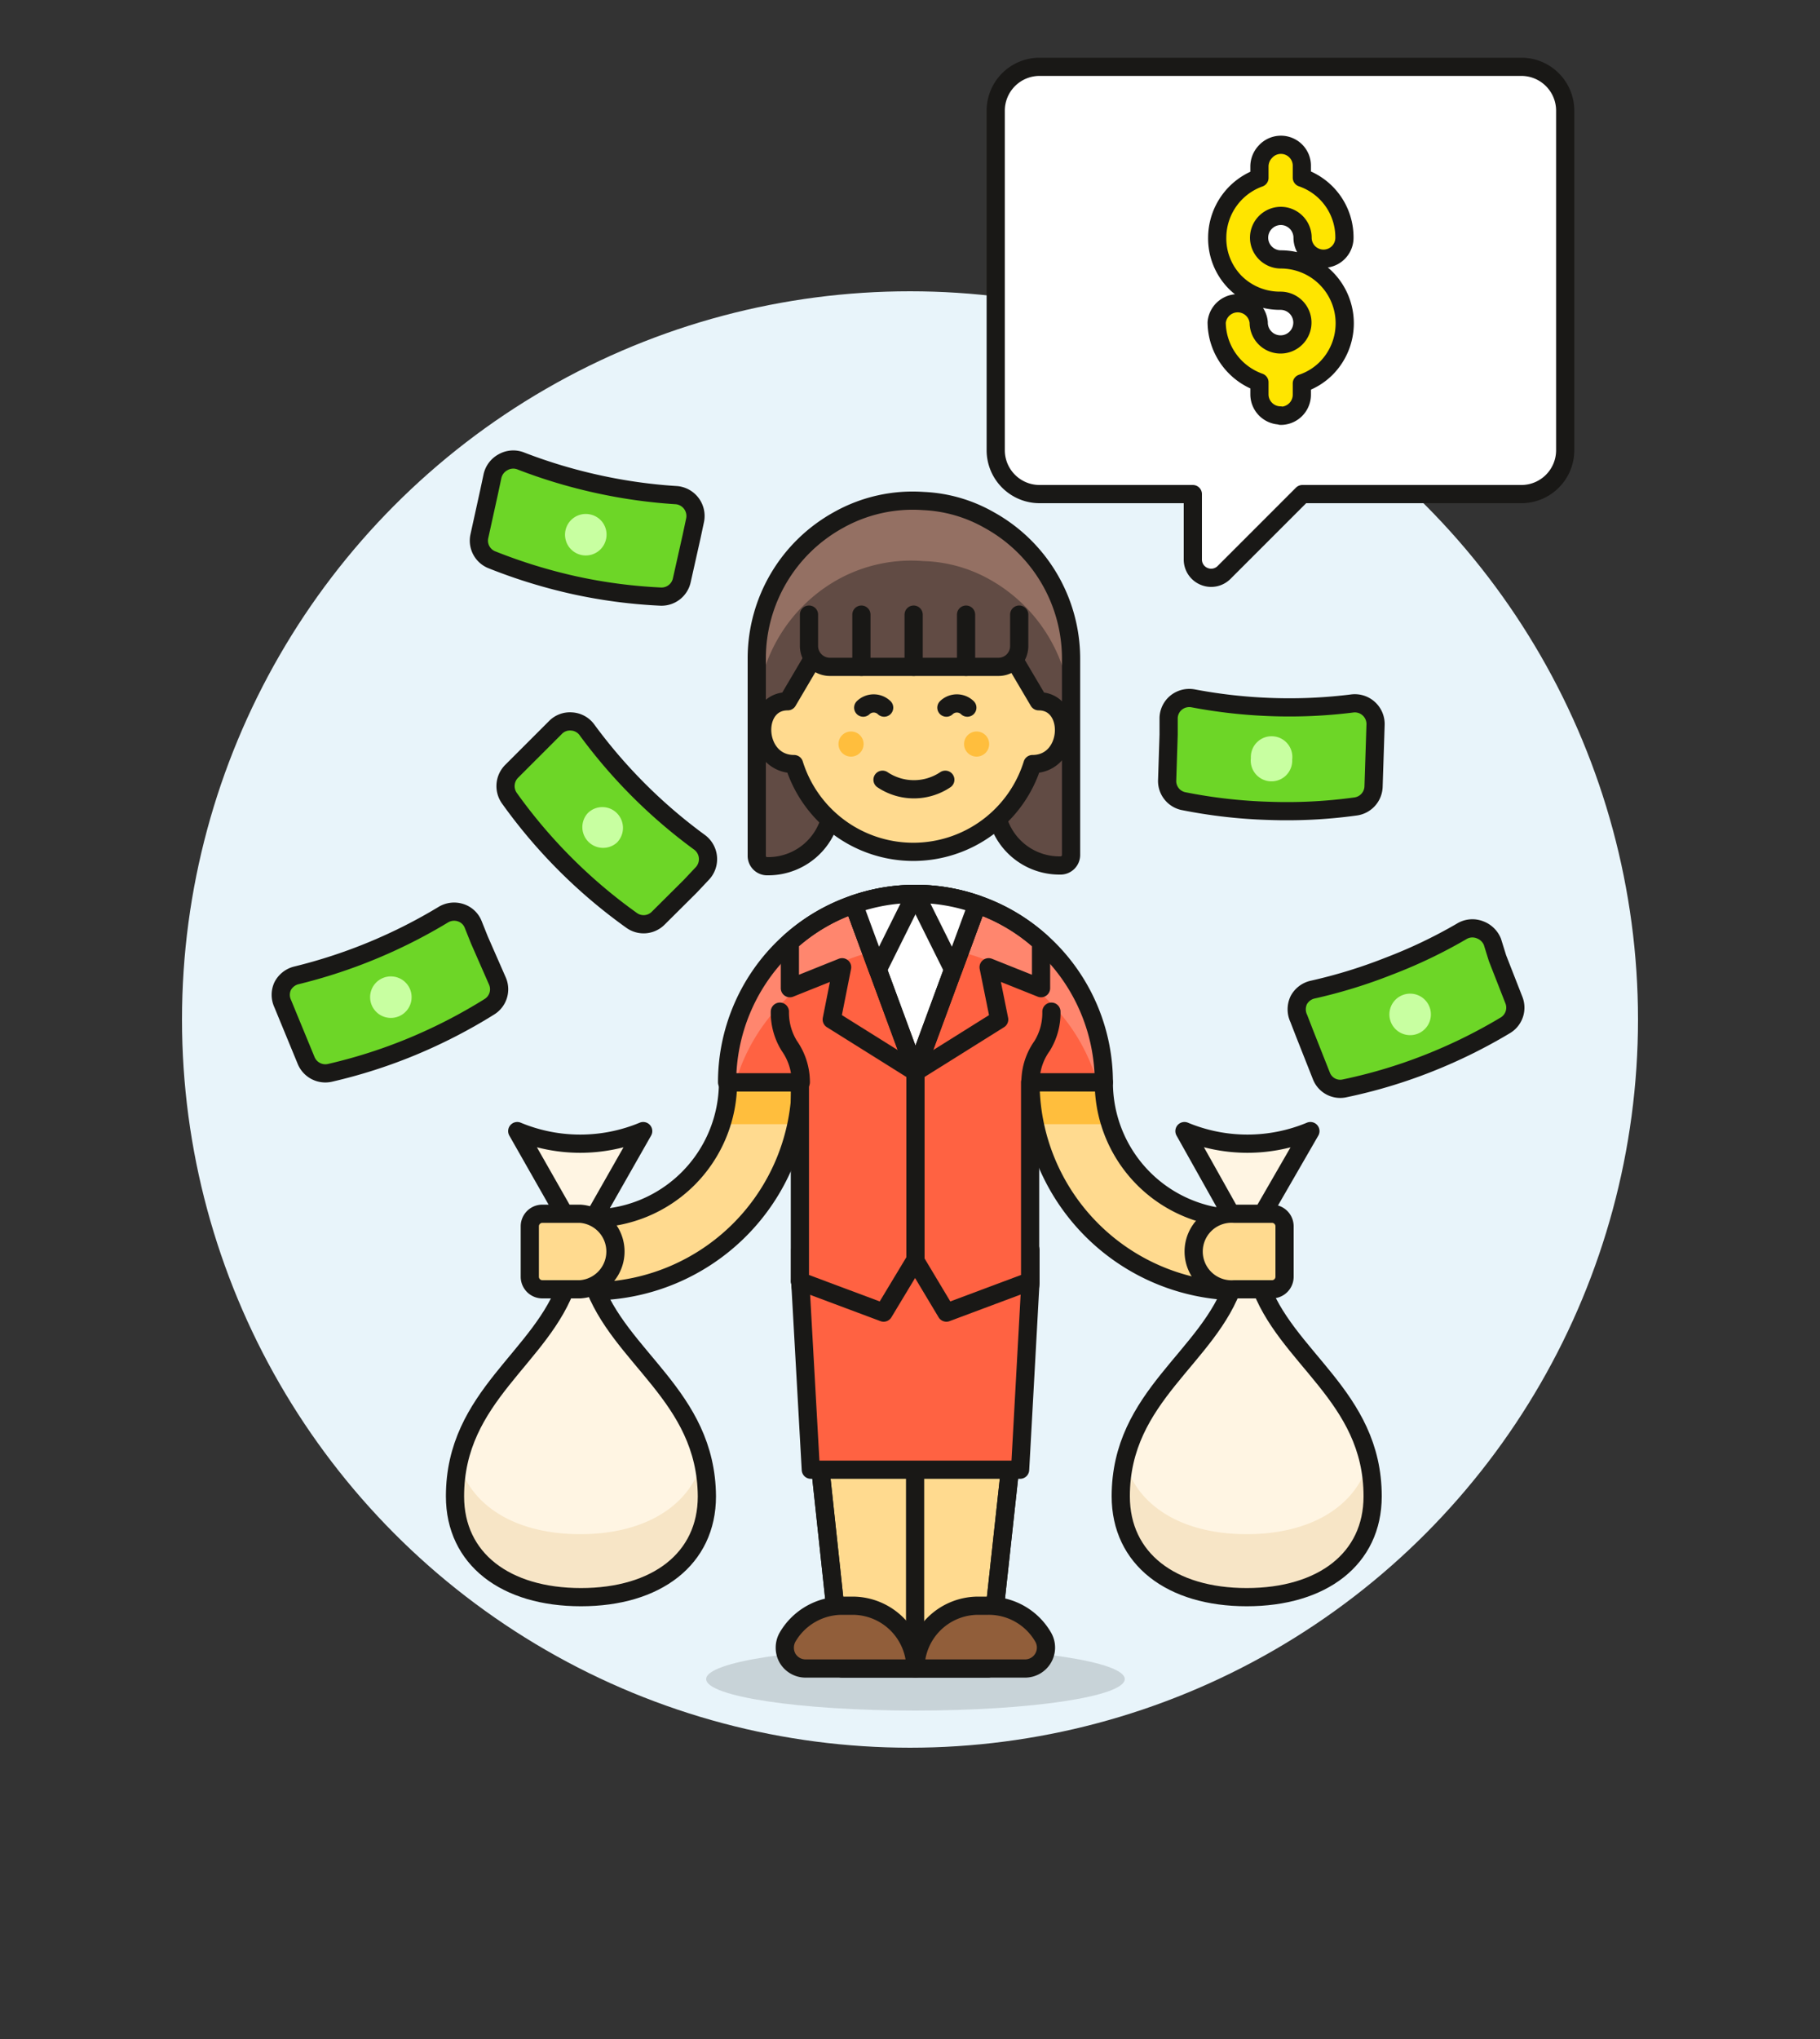 <svg id="Multicolor" xmlns="http://www.w3.org/2000/svg" viewBox="0 0 100 112"><rect x="0" y="0" width="100" height="112" fill="#333333" stroke="none"/><defs><style>.cls-1{fill:#e8f4fa;}.cls-2{fill:#6dd627;}.cls-10,.cls-15,.cls-18,.cls-2,.cls-21,.cls-4,.cls-5,.cls-7,.cls-8,.cls-9{stroke:#191816;stroke-linejoin:round;}.cls-3{fill:#c8ffa1;}.cls-18,.cls-4{fill:#fff;}.cls-5{fill:#ffe500;}.cls-6{fill:#191816;opacity:0.15;}.cls-11,.cls-7{fill:#ffda8f;}.cls-10,.cls-15,.cls-18,.cls-21,.cls-7,.cls-8,.cls-9{stroke-linecap:round;}.cls-8{fill:none;}.cls-9{fill:#915e3a;}.cls-10,.cls-16{fill:#ff6242;}.cls-12{fill:#ffbe3d;}.cls-13,.cls-15{fill:#fff5e3;}.cls-14{fill:#f7e5c6;}.cls-17{fill:#ff866e;}.cls-19,.cls-21{fill:#614b44;}.cls-20{fill:#947063;}</style></defs><title>86- business-income-female-asian</title><g id="New_Symbol_53-27" data-name="New Symbol 53"><circle class="cls-1" cx="50" cy="56" r="40"/></g><path class="cls-2" d="M38.57,48a1.15,1.15,0,0,0-.13-1.73,28.64,28.64,0,0,1-6.19-6.18,1.12,1.12,0,0,0-.84-.46,1.11,1.11,0,0,0-.89.33l-.65.65-1.74,1.74A1.15,1.15,0,0,0,28,43.86a28.84,28.84,0,0,0,6.71,6.7,1.13,1.13,0,0,0,1.46-.13l1.75-1.74Z"/><path class="cls-3" d="M33.9,46.28a1.14,1.14,0,0,1-1.61-1.61,1.13,1.13,0,0,1,1.61,0A1.15,1.15,0,0,1,33.9,46.28Z"/><path class="cls-2" d="M82,51.73a1.18,1.18,0,0,0-.69-.66,1.13,1.13,0,0,0-1,.09,27.19,27.19,0,0,1-4,1.91,28.06,28.06,0,0,1-4.19,1.29,1.15,1.15,0,0,0-.76.58,1.17,1.17,0,0,0,0,1l.33.85.91,2.3a1.11,1.11,0,0,0,1.29.69,28.17,28.17,0,0,0,4.55-1.36,28.69,28.69,0,0,0,4.27-2.1,1.13,1.13,0,0,0,.47-1.39l-.9-2.3Z"/><path class="cls-3" d="M78.54,55.3a1.14,1.14,0,0,1-.64,1.48,1.14,1.14,0,1,1,.64-1.48Z"/><path class="cls-4" d="M86,6.08a2.41,2.41,0,0,0-2.41-2.41H57.12a2.41,2.41,0,0,0-2.41,2.41V24.73a2.41,2.41,0,0,0,2.41,2.41h8.42v3.6a1,1,0,0,0,.62.92,1,1,0,0,0,1.09-.21l4.31-4.31h12A2.41,2.41,0,0,0,86,24.73Z"/><path class="cls-2" d="M38.19,28.58a1.15,1.15,0,0,0-1-1.38,28.45,28.45,0,0,1-4.35-.61,28.76,28.76,0,0,1-4.2-1.26,1.13,1.13,0,0,0-1,.06,1.15,1.15,0,0,0-.58.76l-.19.89-.53,2.41a1.13,1.13,0,0,0,.69,1.3,29.32,29.32,0,0,0,4.55,1.4,28.29,28.29,0,0,0,4.71.62,1.14,1.14,0,0,0,1.17-.89L38,29.47Z"/><path class="cls-3" d="M33.3,29.61a1.14,1.14,0,1,1-.86-1.35A1.13,1.13,0,0,1,33.3,29.61Z"/><path class="cls-2" d="M26,50.78a1.1,1.1,0,0,0-.7-.65,1.15,1.15,0,0,0-.94.11,28.82,28.82,0,0,1-8.09,3.34,1.16,1.16,0,0,0-.74.59,1.13,1.13,0,0,0,0,.95l.35.85.94,2.28a1.14,1.14,0,0,0,1.31.68,28.37,28.37,0,0,0,4.53-1.45,29.08,29.08,0,0,0,4.23-2.18,1.13,1.13,0,0,0,.45-1.39l-1-2.28Z"/><path class="cls-3" d="M22.56,54.42a1.14,1.14,0,0,1-2.1.87,1.14,1.14,0,1,1,2.1-.87Z"/><path class="cls-2" d="M75.58,39.81a1.14,1.14,0,0,0-1.28-1.17,27.6,27.6,0,0,1-4.38.2,28.24,28.24,0,0,1-4.36-.48,1.15,1.15,0,0,0-.93.23,1.13,1.13,0,0,0-.42.85l0,.92-.08,2.47A1.13,1.13,0,0,0,65,44a28.18,28.18,0,0,0,4.73.54,27.53,27.53,0,0,0,4.74-.24,1.14,1.14,0,0,0,1-1.09l.08-2.46Z"/><path class="cls-3" d="M71,41.72a1.14,1.14,0,1,1-2.27-.08,1.14,1.14,0,1,1,2.27.08Z"/><path class="cls-5" d="M70.35,22.82a1.16,1.16,0,0,1-1.15-1.16V21a3.53,3.53,0,0,1-2.35-3.29,1.16,1.16,0,0,1,2.31,0,1.2,1.2,0,1,0,1.19-1.19,3.48,3.48,0,0,1-2.47-1,3.43,3.43,0,0,1-1-2.47A3.5,3.5,0,0,1,69.2,9.77V9.15a1.18,1.18,0,0,1,.33-.82,1.15,1.15,0,0,1,2,.81v.62a3.46,3.46,0,0,1,2.34,3.3,1.15,1.15,0,1,1-2.3,0,1.2,1.2,0,0,0-1.19-1.2,1.2,1.2,0,0,0-1.2,1.2,1.2,1.2,0,0,0,1.19,1.19,3.51,3.51,0,0,1,2.48,6,3.44,3.44,0,0,1-1.32.81v.62a1.16,1.16,0,0,1-1.16,1.16Z"/><ellipse class="cls-6" cx="50.3" cy="92.23" rx="11.5" ry="1.73"/><polygon class="cls-7" points="43.97 70.37 46.25 91.64 54.3 91.64 56.62 70.37 43.97 70.37"/><line class="cls-8" x1="50.28" y1="74.98" x2="50.28" y2="91.64"/><polygon class="cls-8" points="43.97 70.37 46.25 91.64 54.3 91.64 56.62 70.37 43.97 70.37"/><path class="cls-9" d="M50.3,91.65a3.46,3.46,0,0,0-3.45-3.45h-.58a3.47,3.47,0,0,0-3,1.73,1.18,1.18,0,0,0,0,1.15,1.15,1.15,0,0,0,1,.57Z"/><path class="cls-9" d="M50.3,91.65a3.45,3.45,0,0,1,3.45-3.45h.57a3.45,3.45,0,0,1,3,1.73,1.15,1.15,0,0,1-1,1.72Z"/><polygon class="cls-10" points="43.97 70.37 44.55 80.73 56.05 80.73 56.62 70.37 56.62 68.66 43.97 68.66 43.97 70.37"/><path class="cls-11" d="M40,59.45a7.48,7.48,0,0,1-7.48,7.48v0a1.33,1.33,0,0,0-.28,0,2,2,0,1,0,0,4l.28,0v0A11.5,11.5,0,0,0,44,59.45Z"/><path class="cls-12" d="M43.74,61.75a11.57,11.57,0,0,0,.23-2.3H40a7.25,7.25,0,0,1-.37,2.3Z"/><path class="cls-8" d="M40,59.45a7.48,7.48,0,0,1-7.48,7.48v0a1.33,1.33,0,0,0-.28,0,2,2,0,1,0,0,4l.28,0v0A11.5,11.5,0,0,0,44,59.45Z"/><path class="cls-11" d="M60.65,59.45a7.47,7.47,0,0,0,7.47,7.48v0a1.43,1.43,0,0,1,.29,0,2,2,0,1,1,0,4l-.29,0v0a11.5,11.5,0,0,1-11.5-11.5Z"/><path class="cls-12" d="M56.85,61.75a11.57,11.57,0,0,1-.23-2.3h4a7.53,7.53,0,0,0,.36,2.3Z"/><path class="cls-8" d="M60.65,59.45a7.47,7.47,0,0,0,7.47,7.48v0a1.43,1.43,0,0,1,.29,0,2,2,0,1,1,0,4l-.29,0v0a11.5,11.5,0,0,1-11.5-11.5Z"/><path class="cls-13" d="M32.57,70.43H31.19C29.8,74.58,25,76.66,25,82.19c0,3.44,2.77,5.54,6.92,5.54s6.92-2.1,6.92-5.54C38.8,76.66,34,74.58,32.57,70.43Z"/><path class="cls-14" d="M31.88,84.27c-3.5,0-6-1.51-6.7-4a8.71,8.71,0,0,0-.22,2c0,3.44,2.77,5.54,6.92,5.54s6.92-2.1,6.92-5.54a8.71,8.71,0,0,0-.22-2C37.88,82.76,35.38,84.27,31.88,84.27Z"/><path class="cls-15" d="M35.34,62.13a9,9,0,0,1-6.92,0L31.19,67h1.38Z"/><path class="cls-8" d="M32.57,70.43H31.19C29.8,74.58,25,76.66,25,82.19c0,3.44,2.77,5.54,6.92,5.54s6.92-2.1,6.92-5.54C38.8,76.66,34,74.58,32.57,70.43Z"/><path class="cls-7" d="M31.88,66.67a2.08,2.08,0,0,1,0,4.15H29.8a.69.69,0,0,1-.69-.69V67.36a.69.69,0,0,1,.69-.69Z"/><path class="cls-13" d="M69.19,70.43H67.81c-1.38,4.15-6.23,6.23-6.23,11.76,0,3.44,2.77,5.54,6.92,5.54s6.92-2.1,6.92-5.54C75.42,76.66,70.58,74.58,69.19,70.43Z"/><path class="cls-14" d="M68.5,84.27c-3.5,0-6-1.51-6.7-4a8.71,8.71,0,0,0-.22,2c0,3.44,2.77,5.54,6.92,5.54s6.92-2.1,6.92-5.54a8.71,8.71,0,0,0-.22-2C74.5,82.76,72,84.27,68.5,84.27Z"/><path class="cls-15" d="M72,62.13a9,9,0,0,1-6.92,0L67.81,67h1.38Z"/><path class="cls-8" d="M69.19,70.43H67.81c-1.38,4.15-6.23,6.23-6.23,11.76,0,3.44,2.77,5.54,6.92,5.54s6.92-2.1,6.92-5.54C75.42,76.66,70.58,74.58,69.19,70.43Z"/><path class="cls-7" d="M67.81,66.67a2.08,2.08,0,1,0,0,4.15h2.08a.69.69,0,0,0,.69-.69V67.36a.69.69,0,0,0-.69-.69Z"/><path class="cls-16" d="M60.65,59.45a10.35,10.35,0,0,0-20.7,0h4V70.38l4.6,1.72,1.73-2.87L52,72.1l4.6-1.72V59.45Z"/><path class="cls-17" d="M50.3,52a10.35,10.35,0,0,1,10,7.49h.4a10.35,10.35,0,0,0-20.7,0h.4A10.35,10.35,0,0,1,50.3,52Z"/><path class="cls-8" d="M60.65,59.45a10.35,10.35,0,0,0-20.7,0h4V70.38l4.6,1.72,1.73-2.87L52,72.1l4.6-1.72V59.45Z"/><path class="cls-8" d="M44,59.45a3.46,3.46,0,0,0-.63-2,3.45,3.45,0,0,1-.52-1.88"/><path class="cls-8" d="M56.62,59.45a3.4,3.4,0,0,1,.64-2,3.45,3.45,0,0,0,.51-1.88"/><line class="cls-8" x1="50.3" y1="58.88" x2="50.3" y2="69.23"/><path class="cls-18" d="M53.69,49.68l-3.39,9.2-3.39-9.2a10.2,10.2,0,0,1,6.78,0Z"/><path class="cls-8" d="M45.7,56l.57-2.87L43.4,54.28V51.75a10,10,0,0,1,3.51-2.07l3.39,9.2Z"/><path class="cls-8" d="M57.2,54.28l-2.88-1.15L54.9,56l-4.6,2.88,3.39-9.2a10,10,0,0,1,3.51,2.07Z"/><path class="cls-18" d="M50.3,49.1l2.07,4.16,1.32-3.58A10.06,10.06,0,0,0,50.3,49.1Z"/><path class="cls-18" d="M50.3,49.1l-2.07,4.16-1.32-3.58A10,10,0,0,1,50.3,49.1Z"/><path class="cls-19" d="M54.36,28.57a8,8,0,0,0-3.63-1.05,8.33,8.33,0,0,0-4.67,1.05,8.68,8.68,0,0,0-4.48,7.57V47a.57.57,0,0,0,.6.58,3.52,3.52,0,0,0,3.55-3.44V38.56A2.77,2.77,0,0,1,48.5,35.8h3.43a2.77,2.77,0,0,1,2.76,2.76V44.1a3.52,3.52,0,0,0,3.55,3.44.58.58,0,0,0,.61-.58V36.14A8.7,8.7,0,0,0,54.36,28.57Z"/><path class="cls-20" d="M54.36,28.57a8,8,0,0,0-3.63-1.05,8.33,8.33,0,0,0-4.67,1.05,8.68,8.68,0,0,0-4.48,7.57V39.4a8.7,8.7,0,0,1,4.48-7.58,8.32,8.32,0,0,1,4.67-1,7.86,7.86,0,0,1,3.63,1,8.73,8.73,0,0,1,4.49,7.58V36.14A8.7,8.7,0,0,0,54.36,28.57Z"/><path class="cls-8" d="M54.36,28.57a8,8,0,0,0-3.63-1.05,8.33,8.33,0,0,0-4.67,1.05,8.68,8.68,0,0,0-4.48,7.57V47a.57.57,0,0,0,.6.58,3.52,3.52,0,0,0,3.55-3.44V38.56A2.77,2.77,0,0,1,48.5,35.8h3.43a2.77,2.77,0,0,1,2.76,2.76V44.1a3.52,3.52,0,0,0,3.55,3.44.58.58,0,0,0,.61-.58V36.14A8.7,8.7,0,0,0,54.36,28.57Z"/><path class="cls-7" d="M46.67,34.69A1.38,1.38,0,0,0,45,35.6l-1.72,2.92c-2,0-1.84,3.45.35,3.45h0a6.86,6.86,0,0,0,13.1,0h0c2.18,0,2.31-3.45.34-3.45l-1.73-2.93a1.39,1.39,0,0,0-1.65-.9Z"/><path class="cls-12" d="M47.45,40.87a.69.69,0,1,1-.69-.69A.69.69,0,0,1,47.45,40.87Z"/><path class="cls-12" d="M54.35,40.87a.69.69,0,1,1-.69-.69A.69.69,0,0,1,54.35,40.87Z"/><path class="cls-8" d="M48.49,42.83a3.1,3.1,0,0,0,3.45,0"/><path class="cls-8" d="M47.43,38.87a.83.83,0,0,1,1.15,0"/><path class="cls-8" d="M52,38.87a.83.83,0,0,1,1.15,0"/><path class="cls-21" d="M56,33.76v1.72a1.14,1.14,0,0,1-1.15,1.15H45.6a1.15,1.15,0,0,1-1.15-1.15V33.76"/><line class="cls-8" x1="47.33" y1="36.63" x2="47.33" y2="33.76"/><line class="cls-8" x1="50.2" y1="36.63" x2="50.2" y2="33.76"/><line class="cls-8" x1="53.08" y1="36.63" x2="53.08" y2="33.76"/></svg>